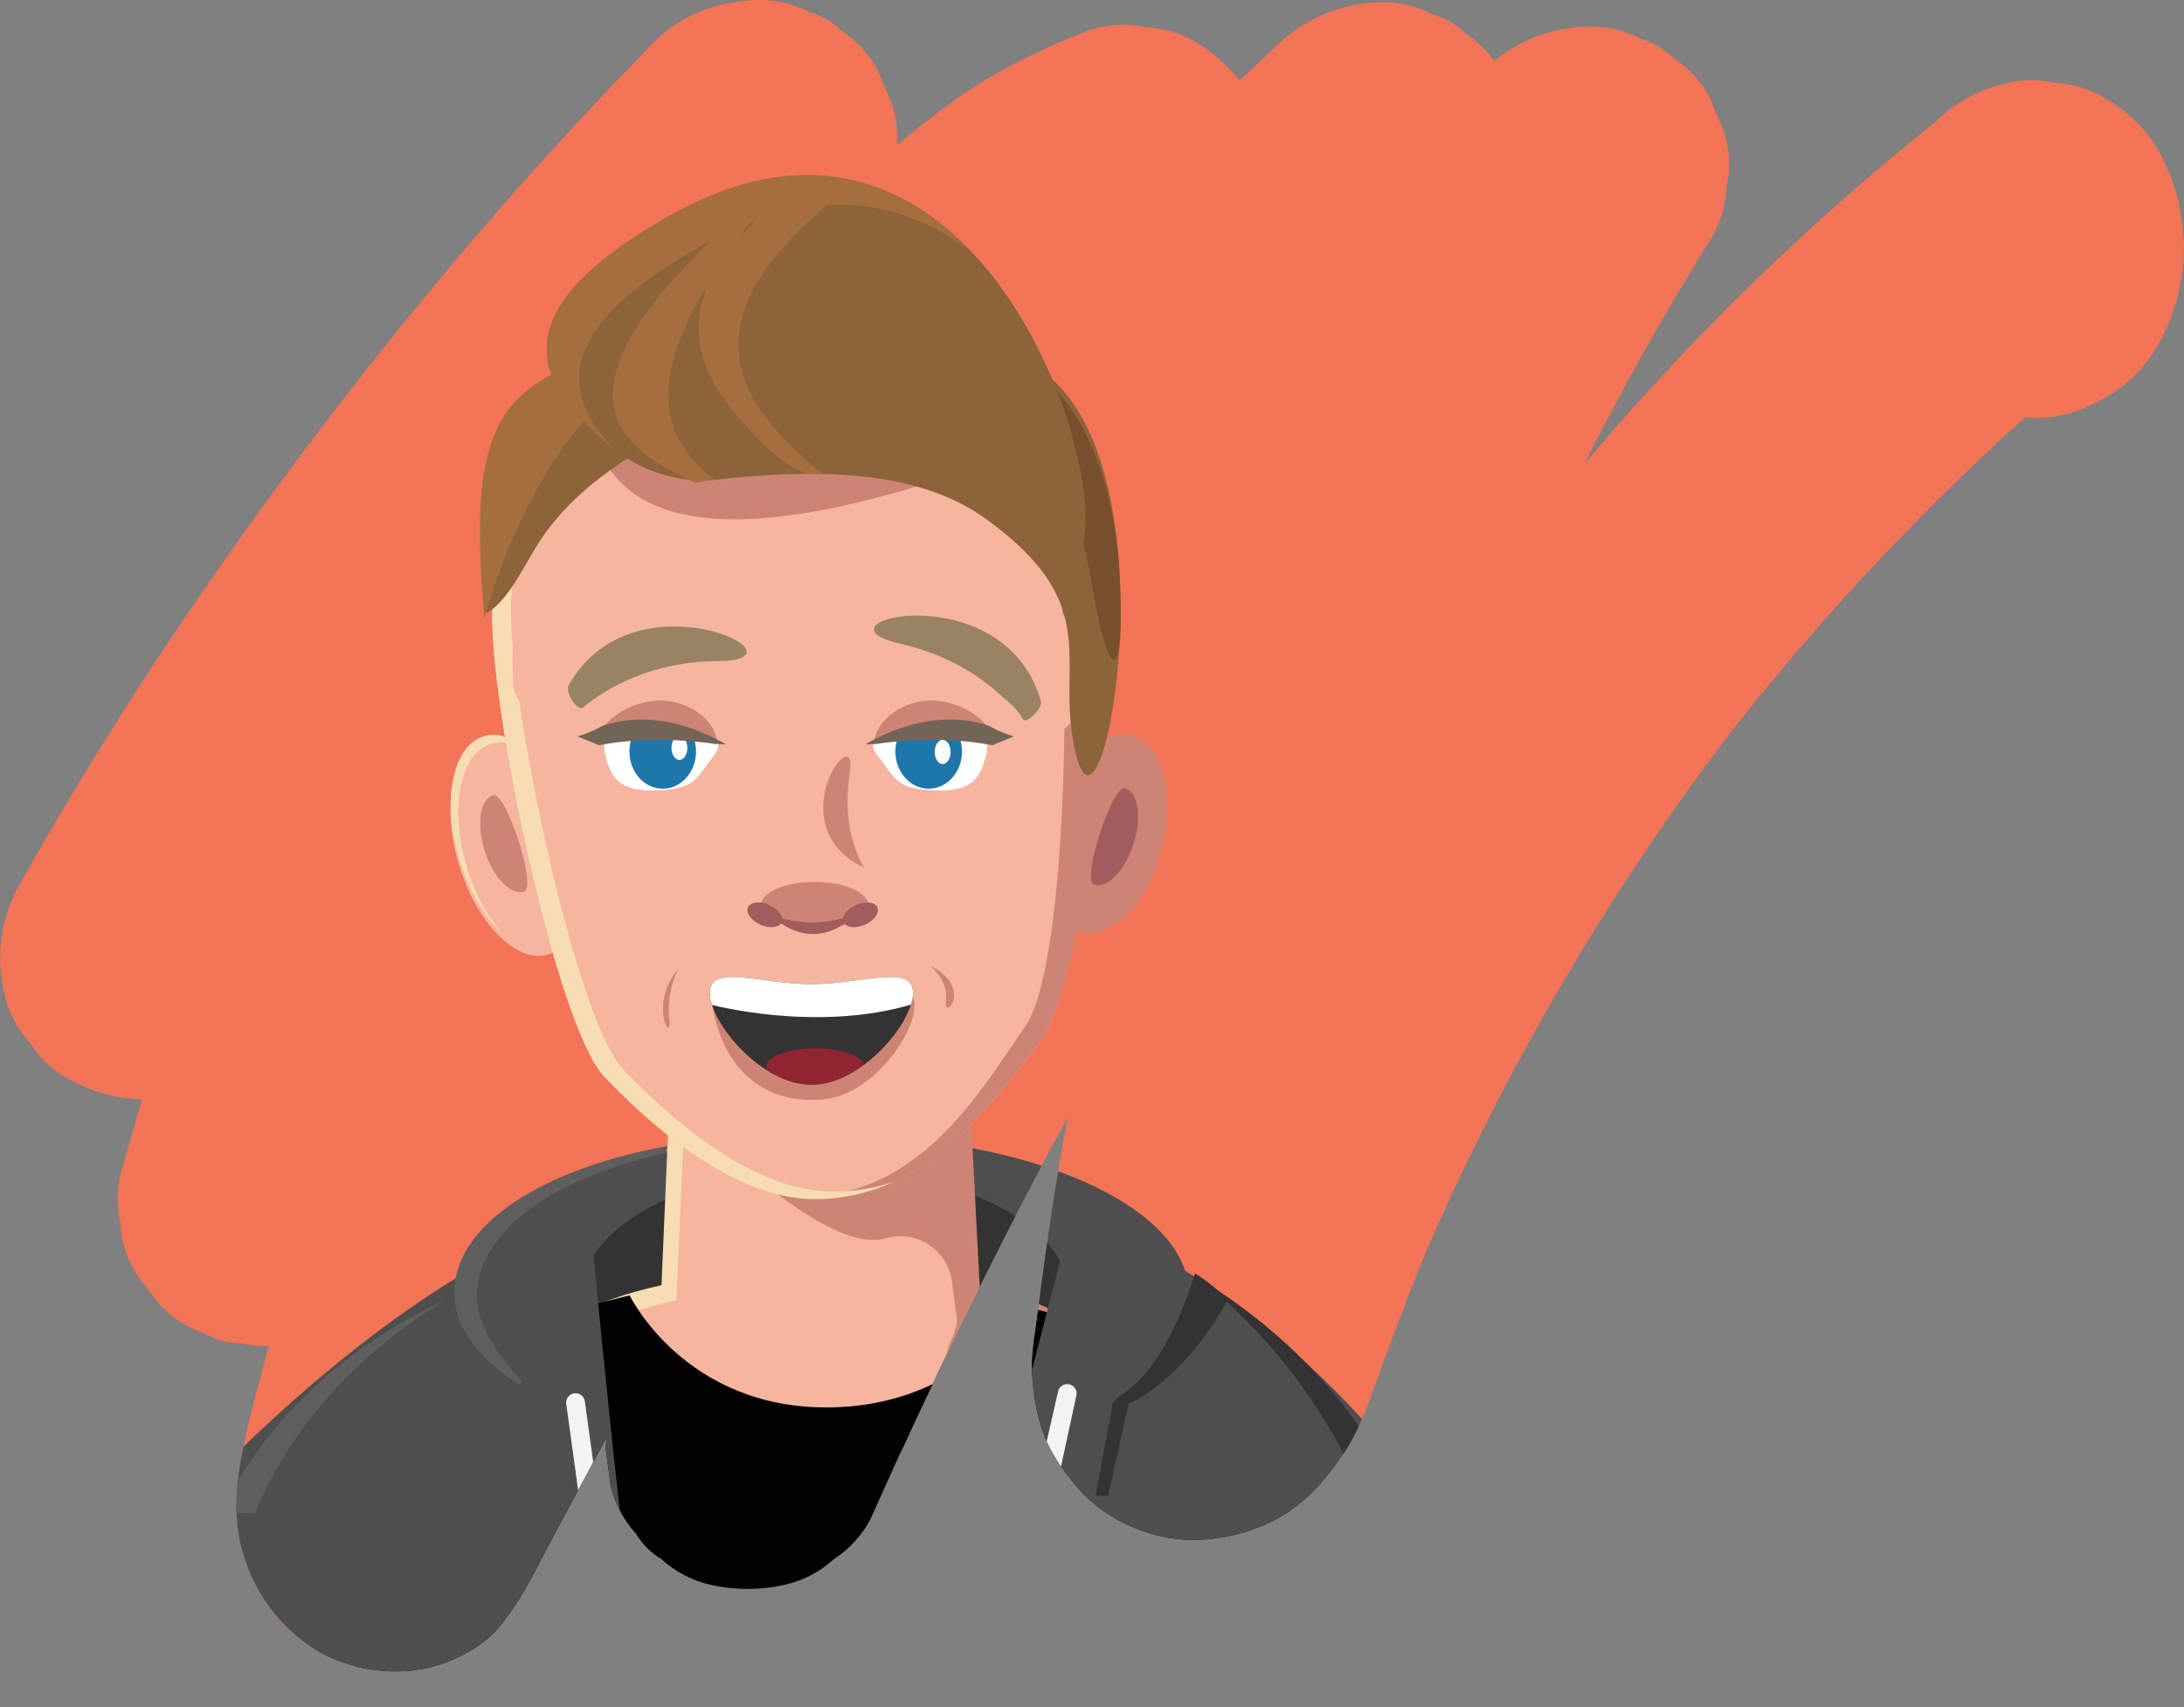 <svg xmlns="http://www.w3.org/2000/svg" xmlns:xlink="http://www.w3.org/1999/xlink" viewBox="0 0 528.8 413.39"><rect x="0" y="0" width="528.8" height="413.39" fill="#808080" stroke="none"/><defs><style>.cls-1{fill:#f37457;}.cls-2{fill:none;}.cls-3{clip-path:url(#clip-path);}.cls-4{fill:#4e4e4e;}.cls-5{fill:#333;}.cls-6{fill:#f6b59f;}.cls-7{fill:#ce8474;}.cls-8{fill:#f8dcb4;}.cls-9{fill:#010101;}.cls-10{fill:#5f5e5e;}.cls-11{fill:#a15d5d;}.cls-12{clip-path:url(#clip-path-2);}.cls-13{fill:#fff;}.cls-14{fill:#8f2531;}.cls-15{fill:#f3f3f3;}.cls-16{fill:#9a8365;}.cls-17{fill:#736458;}.cls-18{fill:#1d77aa;}.cls-19{fill:#8d633a;}.cls-20{fill:#a56e3f;}.cls-21{fill:#784f2d;}</style><clipPath id="clip-path"><path class="cls-1" d="M528.75,58.59a70.48,70.48,0,0,0-1.44-10.54,56,56,0,0,0-4.65-11.54,34.53,34.53,0,0,0-12.35-12.34,25.57,25.57,0,0,0-12.79-4.09,26,26,0,0,0-13.72.62,34.28,34.28,0,0,0-15.19,8.85,600.24,600.24,0,0,0-85,82.82q8.54-17,18-33.45,6-10.41,12.32-20.61A25.66,25.66,0,0,0,418,45.52a26.18,26.18,0,0,0-.61-13.73q-1.74-4.11-3.47-8.22A26,26,0,0,0,405,13.92a17.13,17.13,0,0,0-7.59-4.43,26,26,0,0,0-13.26-3,36.5,36.5,0,0,0-22.35,8.29A25.77,25.77,0,0,0,354.69,8a17.06,17.06,0,0,0-7.59-4.42,25.85,25.85,0,0,0-13.26-3A37,37,0,0,0,309.51,10.7q-4.69,4.37-9.32,8.81a40.9,40.9,0,0,0-9.76-8.78,25.7,25.7,0,0,0-12.8-4.08,26.14,26.14,0,0,0-13.72.61C251.67,12,240.23,17.55,229.66,25.35q-6.37,4.71-12.45,9.71A26.22,26.22,0,0,0,216,25.29c-1.16-2.74-2.31-5.48-3.47-8.23a26,26,0,0,0-8.86-9.65A17.28,17.28,0,0,0,196.11,3a26,26,0,0,0-13.26-3C173.76.43,165,3.48,158.51,10.1A941.25,941.25,0,0,0,94.33,82.46a1027.1,1027.1,0,0,0-61.56,85.21Q18,190.61,4.63,214.37a35.86,35.86,0,0,0-3.47,26.52,25.86,25.86,0,0,0,6.16,11.7A25.88,25.88,0,0,0,17,261.45a39.34,39.34,0,0,0,17.39,4.77q-2.37,8-4.6,16A26,26,0,0,0,29.14,296a25.57,25.57,0,0,0,4.09,12.79q2.69,3.5,5.38,7a25.74,25.74,0,0,0,11.07,7.11,17.12,17.12,0,0,0,8.69,2.35,25.66,25.66,0,0,0,6.8.62q-3.11,10.71-5.62,21.59c-2.23,9.74-3.62,19.47-.53,29.25a41,41,0,0,0,17.49,22.84c5.24,3.34,12.4,5,18.53,5.13l.93,0a34.21,34.21,0,0,0,17.37-4.7,25.88,25.88,0,0,0,9.65-8.86c4.07-5.26,6.84-11.38,10-17.25q3.74-7.05,7.52-14.08,3.19-5.94,6.42-11.84c-.1.87-.22,1.74-.31,2.61l1.23,9.14A25.94,25.94,0,0,0,154,371.36a17.37,17.37,0,0,0,6.17,6.17,26,26,0,0,0,11.71,6.16,40.92,40.92,0,0,0,18.29,0,26,26,0,0,0,11.71-6.16,26.07,26.07,0,0,0,8.86-9.66c14.2-31.84,29.4-63.24,45.92-93.94.61-1.13,1.23-2.24,1.84-3.37-.87,4.69-1.71,9.38-2.49,14.09q-1.59,9.63-2.9,19.31c-.78,5.74-1.56,11.48-2.27,17.22a81.66,81.66,0,0,0-1,9.21,53.48,53.48,0,0,0,1.52,12.48c1.6,6.94,5.33,12.55,9.95,17.79,7,7.89,18.62,12.69,29.13,12.18,11.09-.53,22.14-5.07,29.44-13.68,6.11-7.2,9-12.52,12.24-21.52,4.19-11.55,8.41-23.05,13.1-34.4A605.92,605.92,0,0,1,401.5,201.55q8.16-11.9,16.89-23.37a605.26,605.26,0,0,1,71.92-77.1,28.79,28.79,0,0,0,11.31-1.19c8.55-2.77,15.94-7.92,20.57-15.82a48.82,48.82,0,0,0,6.6-23.72A14.78,14.78,0,0,0,528.75,58.59Z"/></clipPath><clipPath id="clip-path-2"><path class="cls-2" d="M221.07,240.39c0,7.19-12.41,22.25-24.61,22.25s-24.6-15.06-24.6-22.25,12.4-2.1,24.6-2.1S221.07,233.21,221.07,240.39Z"/></clipPath></defs><g id="Layer_2" data-name="Layer 2"><g id="Layer_1-2" data-name="Layer 1"><path class="cls-1" d="M528.75,58.59a70.48,70.48,0,0,0-1.44-10.54,56,56,0,0,0-4.65-11.54,34.53,34.53,0,0,0-12.35-12.34,25.57,25.57,0,0,0-12.79-4.09,26,26,0,0,0-13.72.62,34.28,34.28,0,0,0-15.19,8.85,600.24,600.24,0,0,0-85,82.82q8.54-17,18-33.45,6-10.41,12.32-20.61A25.66,25.66,0,0,0,418,45.52a26.18,26.18,0,0,0-.61-13.73q-1.74-4.11-3.47-8.22A26,26,0,0,0,405,13.92a17.13,17.13,0,0,0-7.59-4.43,26,26,0,0,0-13.26-3,36.5,36.5,0,0,0-22.35,8.29A25.77,25.77,0,0,0,354.69,8a17.06,17.06,0,0,0-7.59-4.42,25.85,25.85,0,0,0-13.26-3A37,37,0,0,0,309.51,10.7q-4.69,4.37-9.32,8.81a40.9,40.9,0,0,0-9.76-8.78,25.7,25.7,0,0,0-12.8-4.08,26.14,26.14,0,0,0-13.72.61C251.67,12,240.23,17.55,229.66,25.35q-6.37,4.71-12.45,9.71A26.22,26.22,0,0,0,216,25.29c-1.16-2.74-2.31-5.48-3.47-8.23a26,26,0,0,0-8.86-9.65A17.28,17.28,0,0,0,196.11,3a26,26,0,0,0-13.26-3C173.76.43,165,3.48,158.51,10.1A941.25,941.25,0,0,0,94.33,82.46a1027.1,1027.1,0,0,0-61.56,85.21Q18,190.61,4.63,214.37a35.86,35.86,0,0,0-3.47,26.52,25.86,25.86,0,0,0,6.16,11.7A25.88,25.88,0,0,0,17,261.45a39.34,39.34,0,0,0,17.39,4.77q-2.37,8-4.6,16A26,26,0,0,0,29.14,296a25.57,25.57,0,0,0,4.09,12.79q2.69,3.5,5.38,7a25.74,25.74,0,0,0,11.07,7.11,17.12,17.12,0,0,0,8.69,2.35,25.66,25.66,0,0,0,6.8.62q-3.11,10.71-5.62,21.59c-2.23,9.74-3.62,19.47-.53,29.25a41,41,0,0,0,17.49,22.84c5.24,3.34,12.4,5,18.53,5.13l.93,0a34.21,34.21,0,0,0,17.37-4.7,25.88,25.88,0,0,0,9.65-8.86c4.07-5.26,6.84-11.38,10-17.25q3.74-7.05,7.52-14.08,3.19-5.94,6.42-11.84c-.1.87-.22,1.74-.31,2.61l1.23,9.14A25.94,25.94,0,0,0,154,371.36a17.37,17.37,0,0,0,6.17,6.17,26,26,0,0,0,11.71,6.16,40.92,40.92,0,0,0,18.29,0,26,26,0,0,0,11.71-6.16,26.07,26.07,0,0,0,8.86-9.66c14.2-31.84,29.4-63.24,45.92-93.94.61-1.13,1.23-2.24,1.84-3.37-.87,4.69-1.71,9.38-2.49,14.09q-1.59,9.63-2.9,19.31c-.78,5.74-1.56,11.48-2.27,17.22a81.66,81.66,0,0,0-1,9.21,53.48,53.48,0,0,0,1.52,12.48c1.6,6.94,5.33,12.55,9.95,17.79,7,7.89,18.62,12.69,29.13,12.18,11.09-.53,22.14-5.07,29.44-13.68,6.11-7.2,9-12.52,12.24-21.52,4.19-11.55,8.41-23.05,13.1-34.4A605.92,605.92,0,0,1,401.5,201.55q8.16-11.9,16.89-23.37a605.26,605.26,0,0,1,71.92-77.1,28.79,28.79,0,0,0,11.31-1.19c8.55-2.77,15.94-7.92,20.57-15.82a48.82,48.82,0,0,0,6.6-23.72A14.78,14.78,0,0,0,528.75,58.59Z"/><g class="cls-3"><ellipse class="cls-4" cx="200.36" cy="313.02" rx="87.43" ry="38.23"/><ellipse class="cls-5" cx="199.79" cy="313.5" rx="59" ry="30.49"/><path class="cls-6" d="M234.82,311.51,232.53,262H163.16l-2.28,49.28c-19.08,3.9-31.76,10.7-31.76,18.52,0,12.13,34.19,27,71.89,27s64.63-14.88,64.63-27C265.64,322.15,253.38,315.43,234.82,311.51Z"/><path class="cls-7" d="M230.36,309.44l1.27,9.28c1.14,5.86-10.2,13.88,8.35,11.61,14.08-1.72,55.28,17,56.94,22.85,2.52-10-38.71-39-59.72-41.8L235.06,270l-64.91-4.54-.15,9c20.51,17.47,35.14,28,44.43,25.37A12.64,12.64,0,0,1,230.36,309.44Z"/><path class="cls-8" d="M134.07,333.39c0-7.81,11.86-14.68,29.72-18.58l2.14-49.4-3.64-3.64-2.13,49.41c-17.86,3.9-29.72,10.77-29.72,18.58,0,4,3.51,9.39,9.45,14.81C136.18,340.43,134.07,336.5,134.07,333.39Z"/><path class="cls-9" d="M316.78,372.34c-10.13-16.7-29.49-45.72-69.18-55.73,0,0-13.69,23.94-46.7,24.36-35.13.46-48.45-26.81-48.45-26.81-37.7,8.78-58.79,78.43-70.19,96.11Z"/><path class="cls-9" d="M200.9,353.4c29.16,1.1,51.76-24.07,59.32-33.7q-6-1.89-12.62-3.5s-13.69,24.14-46.7,24.57c-35.13.45-48.45-27.12-48.45-27.12q-7.87,1.85-14.79,4.05C142.87,326.37,161.52,351.91,200.9,353.4Z"/><path class="cls-4" d="M156.37,413.39c-5.32-29.47-13.55-118.83-13.55-118.83-52.9,14.92-120.18,89.4-130.13,112Z"/><path class="cls-10" d="M115.44,313c1-15,17.89-27.61,45.78-33.84.09-.26.34-1.53.4-1.67C130.55,283.14,110,296.92,110,313c0,8.17,5.67,15.75,15.32,22a.59.59,0,0,0,.76-.9C121.89,329.52,114.94,321,115.44,313Z"/><path class="cls-4" d="M354.52,377.6c-11.27-22.59-49.49-67.59-95-83,0,0-13.05,49.29-20,78.76Z"/><ellipse class="cls-7" cx="267.84" cy="201.85" rx="24.58" ry="13.97" transform="translate(7.55 413.35) rotate(-76.1)"/><ellipse class="cls-6" cx="125.04" cy="204.05" rx="14.4" ry="27" transform="matrix(0.96, -0.29, 0.29, 0.96, -54.28, 45.57)"/><path class="cls-8" d="M113.08,210.09c-4.36-14.26-1.74-27.71,5.87-30,3.51-1.07,7.48.42,11.16,3.74-4.16-4.57-8.88-6.81-13-5.55-7.6,2.33-10.23,15.77-5.86,30,2.35,7.66,6.24,14,10.51,17.86A42.78,42.78,0,0,1,113.08,210.09Z"/><path class="cls-6" d="M193.63,78c-33.24,0-74.46,31.59-74.46,71.59,0,24.72,15.85,99.22,27.14,111.09,12.24,12.86,31.49,29.21,50.15,29.63,27.38.6,43.23-22.94,54.83-37.19,10.69-13.14,16.8-79.29,16.8-103.53C268.09,109.59,226.87,78,193.63,78Z"/><path class="cls-7" d="M193.63,78a57.72,57.72,0,0,0-6.65.4C218.34,81.24,254.25,107.87,257,144c1.86,24.16.86,90.6-8.78,104.52-10.47,15.1-24.47,39.79-51.81,41.29a35.34,35.34,0,0,1-6.8-.29,36.1,36.1,0,0,0,6.81.83c27.38.6,43.23-22.94,54.83-37.19C262,240,269,173.83,269,149.59,269,109.59,226.87,78,193.63,78Z"/><path class="cls-8" d="M201,288.49c-18.66-.41-37.91-16.76-50.15-29.63-11.29-11.87-27.14-86.37-27.14-111.08,0-29.63,22.61-54.63,47.84-65.62-27,9.83-52.38,36-52.38,67.43,0,24.72,15.85,99.22,27.14,111.09,12.24,12.86,31.49,29.21,50.15,29.63a44.39,44.39,0,0,0,19.85-4.17A44.12,44.12,0,0,1,201,288.49Z"/><path class="cls-7" d="M197.25,213.53c-7.16,0-13,2.55-13,5.69s5.81,5.69,13,5.69,13-2.55,13-5.69S204.41,213.53,197.25,213.53Z"/><path class="cls-11" d="M186.25,219.11c-2.26-1-4.57-.74-5.15.58s.77,3.2,3,4.2,4.57.75,5.15-.58S188.51,220.11,186.25,219.11Z"/><path class="cls-11" d="M207.27,219.11c-2.26,1-3.62,2.88-3,4.2s2.89,1.58,5.15.58,3.62-2.88,3-4.2S209.53,218.11,207.27,219.11Z"/><path class="cls-11" d="M186.56,221.41s9.65,10.88,21-.33A27.45,27.45,0,0,1,186.56,221.41Z"/><path class="cls-7" d="M221.16,241.81c-1.84-4.6-11.06,2.38-24.8,2.94s-24.63-9.52-24.25-4.59C173.25,255,182,267.6,199,266.22,212.68,265.1,223.33,247.24,221.16,241.81Z"/><g class="cls-12"><path class="cls-5" d="M196.46,238.29c-12.2,0-24.6-5.08-24.6,2.1s12.4,22.25,24.6,22.25,24.61-15.06,24.61-22.25S208.66,238.29,196.46,238.29Z"/><path class="cls-13" d="M171.51,243.11s25.91,7.12,49.54,0l.84-7.33H170.67Z"/><path class="cls-14" d="M197.46,253.83c-6.57,0-11.9,2-11.9,4.41s5.33,4.4,11.9,4.4,11.9-2,11.9-4.4S204,253.83,197.46,253.83Z"/></g><path class="cls-7" d="M266.62,136.55C259,102.93,223.16,78,193.63,78c-15.2,0-32.06,6.61-45.9,17.6a40.55,40.55,0,0,0-4.13,9c8.78,34.06,61.43,18.61,86.27,10.74C249.94,108.93,262.52,128.7,266.62,136.55Z"/><path class="cls-7" d="M119.38,192.57c-3.18,1-4.09,7.07-2,13.5s6.32,10.81,9.51,9.79S122.56,191.55,119.38,192.57Z"/><path class="cls-11" d="M272.44,190.9c3.18,1,4.08,7.07,2,13.5s-6.33,10.81-9.51,9.79S269.25,189.88,272.44,190.9Z"/><path class="cls-7" d="M162.05,246.7a21.78,21.78,0,0,1,2.17-12C156.89,243.08,162.86,253.35,162.05,246.7Z"/><path class="cls-7" d="M225.23,233.82s4.47,3.6,3.82,8.62S235.85,239.09,225.23,233.82Z"/><path class="cls-5" d="M289.33,308.31s-6,21.47-17.09,28.91,9.95,5,25-22.46A40.18,40.18,0,0,0,289.33,308.31Z"/><polygon class="cls-5" points="268.29 362.21 273.54 338.73 269.4 339.95 265.25 362.21 268.29 362.21"/><path class="cls-15" d="M255.36,362.21l5.27-24.4a2.27,2.27,0,1,0-4.47-.81l-5.73,25.21Z"/><path class="cls-15" d="M140.17,362.21h4.6l-3.18-23a2.27,2.27,0,0,0-4.47.83Z"/><path class="cls-5" d="M330.14,362.21h8.68c-8.37-17.67-22.92-36.8-48-52.36A134.69,134.69,0,0,1,330.14,362.21Z"/><path class="cls-10" d="M61.75,366.48c7.15-17.33,20.65-36.14,46.35-51.91C77.86,328.78,62,348.79,53.55,366.06Z"/><path class="cls-6" d="M263.49,165.2c-.29,11.93-15.35,24.65-69.64,21.6-38.4-2.15-69.64-9.67-69.64-21.6s-6.51-30.75,69.64-23.33C255,147.84,264.07,141.8,263.49,165.2Z"/><path class="cls-16" d="M137.65,166c-.86,1.55,2.16,6.39,3.54,5.27,5.93-4.84,16.66-11.09,32.59-11.2C197.91,159.91,153.37,137.83,137.65,166Z"/><path class="cls-16" d="M218,155.87c15.77,3.6,25,12.23,29.64,18.26,1,1.33,4.87-2.74,4.4-4.36C243,138.44,194.4,150.49,218,155.87Z"/><path class="cls-6" d="M249.77,183.92c0,13.15-24.7,23.82-55.16,23.82s-55.16-10.67-55.16-23.82,6.55-24.71,55.16-23.82S249.77,170.77,249.77,183.92Z"/><path class="cls-17" d="M160,170.14c-6.74,0-13.58,5.39-12.2,11.68s3.52,9.7,12.11,8.16c8.14-1.47,11-5,12.28-8.16C174.62,175.89,166.73,170.14,160,170.14Z"/><path class="cls-13" d="M160.14,170.14c-7.51-.15-15.16,5.76-13.61,12.47s4.15,9.28,13.86,8.71c8.15-.48,8.4-3.24,12.77-8.84C176.78,177.84,167.16,170.29,160.14,170.14Z"/><path class="cls-18" d="M160.47,172.92c-4.45,0-8.07,4.06-8.07,9.05s3.62,9,8.07,9,8.06-4.06,8.06-9S164.91,172.92,160.47,172.92Z"/><ellipse class="cls-13" cx="164.5" cy="181.08" rx="1.92" ry="2.93"/><path class="cls-7" d="M159.85,175.78c-4.93,0-11.93,1.68-15.3,4.67.21-6,8.3-10.84,15.3-10.84,6.75,0,13,4.37,14,10.15C171,176.85,165.15,175.78,159.85,175.78Z"/><path class="cls-17" d="M175.72,180.23l-2.64-.1s-14.28-2.41-28,.32l-5.23-2.14a29.07,29.07,0,0,0,6-2.56C161,170.57,175.72,180.23,175.72,180.23Z"/><path class="cls-13" d="M225.17,170.14c7.52-.15,15.17,5.76,13.62,12.47s-4.15,9.28-13.86,8.71c-8.15-.48-8.4-3.24-12.77-8.84C208.54,177.84,218.16,170.29,225.17,170.14Z"/><path class="cls-18" d="M224.85,172.92c4.45,0,8.07,4.06,8.07,9.05s-3.62,9-8.07,9-8.06-4.06-8.06-9S220.41,172.92,224.85,172.92Z"/><ellipse class="cls-13" cx="228.24" cy="182.06" rx="1.92" ry="2.93"/><path class="cls-7" d="M225.47,175.78c4.93,0,11.93,1.68,15.3,4.67-.21-6-8.3-10.84-15.3-10.84-6.75,0-13,4.37-14,10.15C214.36,176.85,220.17,175.78,225.47,175.78Z"/><path class="cls-17" d="M209.6,180.23l2.64-.1s14.28-2.41,28,.32l5.23-2.14a29.07,29.07,0,0,1-6-2.56C224.29,170.57,209.6,180.23,209.6,180.23Z"/><path class="cls-19" d="M214,96.87c14.19,7.27,10.8,18.78,23.86,28.11,28.74,20.53,18.61,33.38,21.83,53.5,4.17,26,13-8.3,11.44-38.55-1.14-22.49-7-47.8-26.89-54.26-4.79-1.56-8.2-1.25-13.8-2.82C198.34,73.86,200.68,90.07,214,96.87Z"/><path class="cls-19" d="M191.55,95.05s-42.08,8.27-60.48,35.38c-3.6,5.31-7.55,14.5-12.88,17.81-4.64,2.88,6-56.81,47.7-68S191.55,95.05,191.55,95.05Z"/><path class="cls-20" d="M173.94,81c7.43-1.58,13-2.1,17.17-1.88-3.78-2.22-11.27-2.65-25.22,1.11-41.68,11.23-53.71,13-48.59,69.62C117.3,149.82,131.77,90,173.94,81Z"/><path class="cls-21" d="M271.08,138.81c-1.14-22.5-10-47.81-29.84-54.27-4.79-1.56-17.75-1.18-12.82-.24,20.46,3.87,32.14,34.55,35.85,56.74C268.42,165.82,272.51,167.08,271.08,138.81Z"/><path class="cls-19" d="M174.36,116.06a34.57,34.57,0,0,1-26.85-8.3C135.43,97.11,114,78.46,163.74,51.4c79.66-43.3,112.07,84,94.42,85C241.31,137.38,243.22,108.26,174.36,116.06Z"/><path class="cls-20" d="M195.34,111.52c-12.67-11.94-35.13-32.79,12.25-67.59a49,49,0,0,0-10.9-1.49C151.86,73.3,172.52,94.67,184.28,107a33.28,33.28,0,0,0,11,7.71q2.12,0,4.11,0A33.93,33.93,0,0,1,195.34,111.52Z"/><path class="cls-20" d="M181.11,54.63a90.27,90.27,0,0,1,7.29-8.49,78.68,78.68,0,0,0-16.87,12.72c-41.24,40-17.66,51-3.34,57.93.95.45,3.72-1.06,4.7-.7C160.46,106.14,153.08,91.46,181.11,54.63Z"/><path class="cls-20" d="M171.56,58.56c26.56-14.44,47.87-9.9,63.83,2.6-16.54-17.52-40.48-26.71-71.65-9.76C114,78.46,135.43,97.11,147.51,107.76c.41.36.82.7,1.24,1C138,97.68,130.23,81,171.56,58.56Z"/><path class="cls-7" d="M205.74,187.29c2.3-14.26-17.87,12.55,3.5,22.82C209.24,210.11,203.45,201.55,205.74,187.29Z"/></g></g></g></svg>